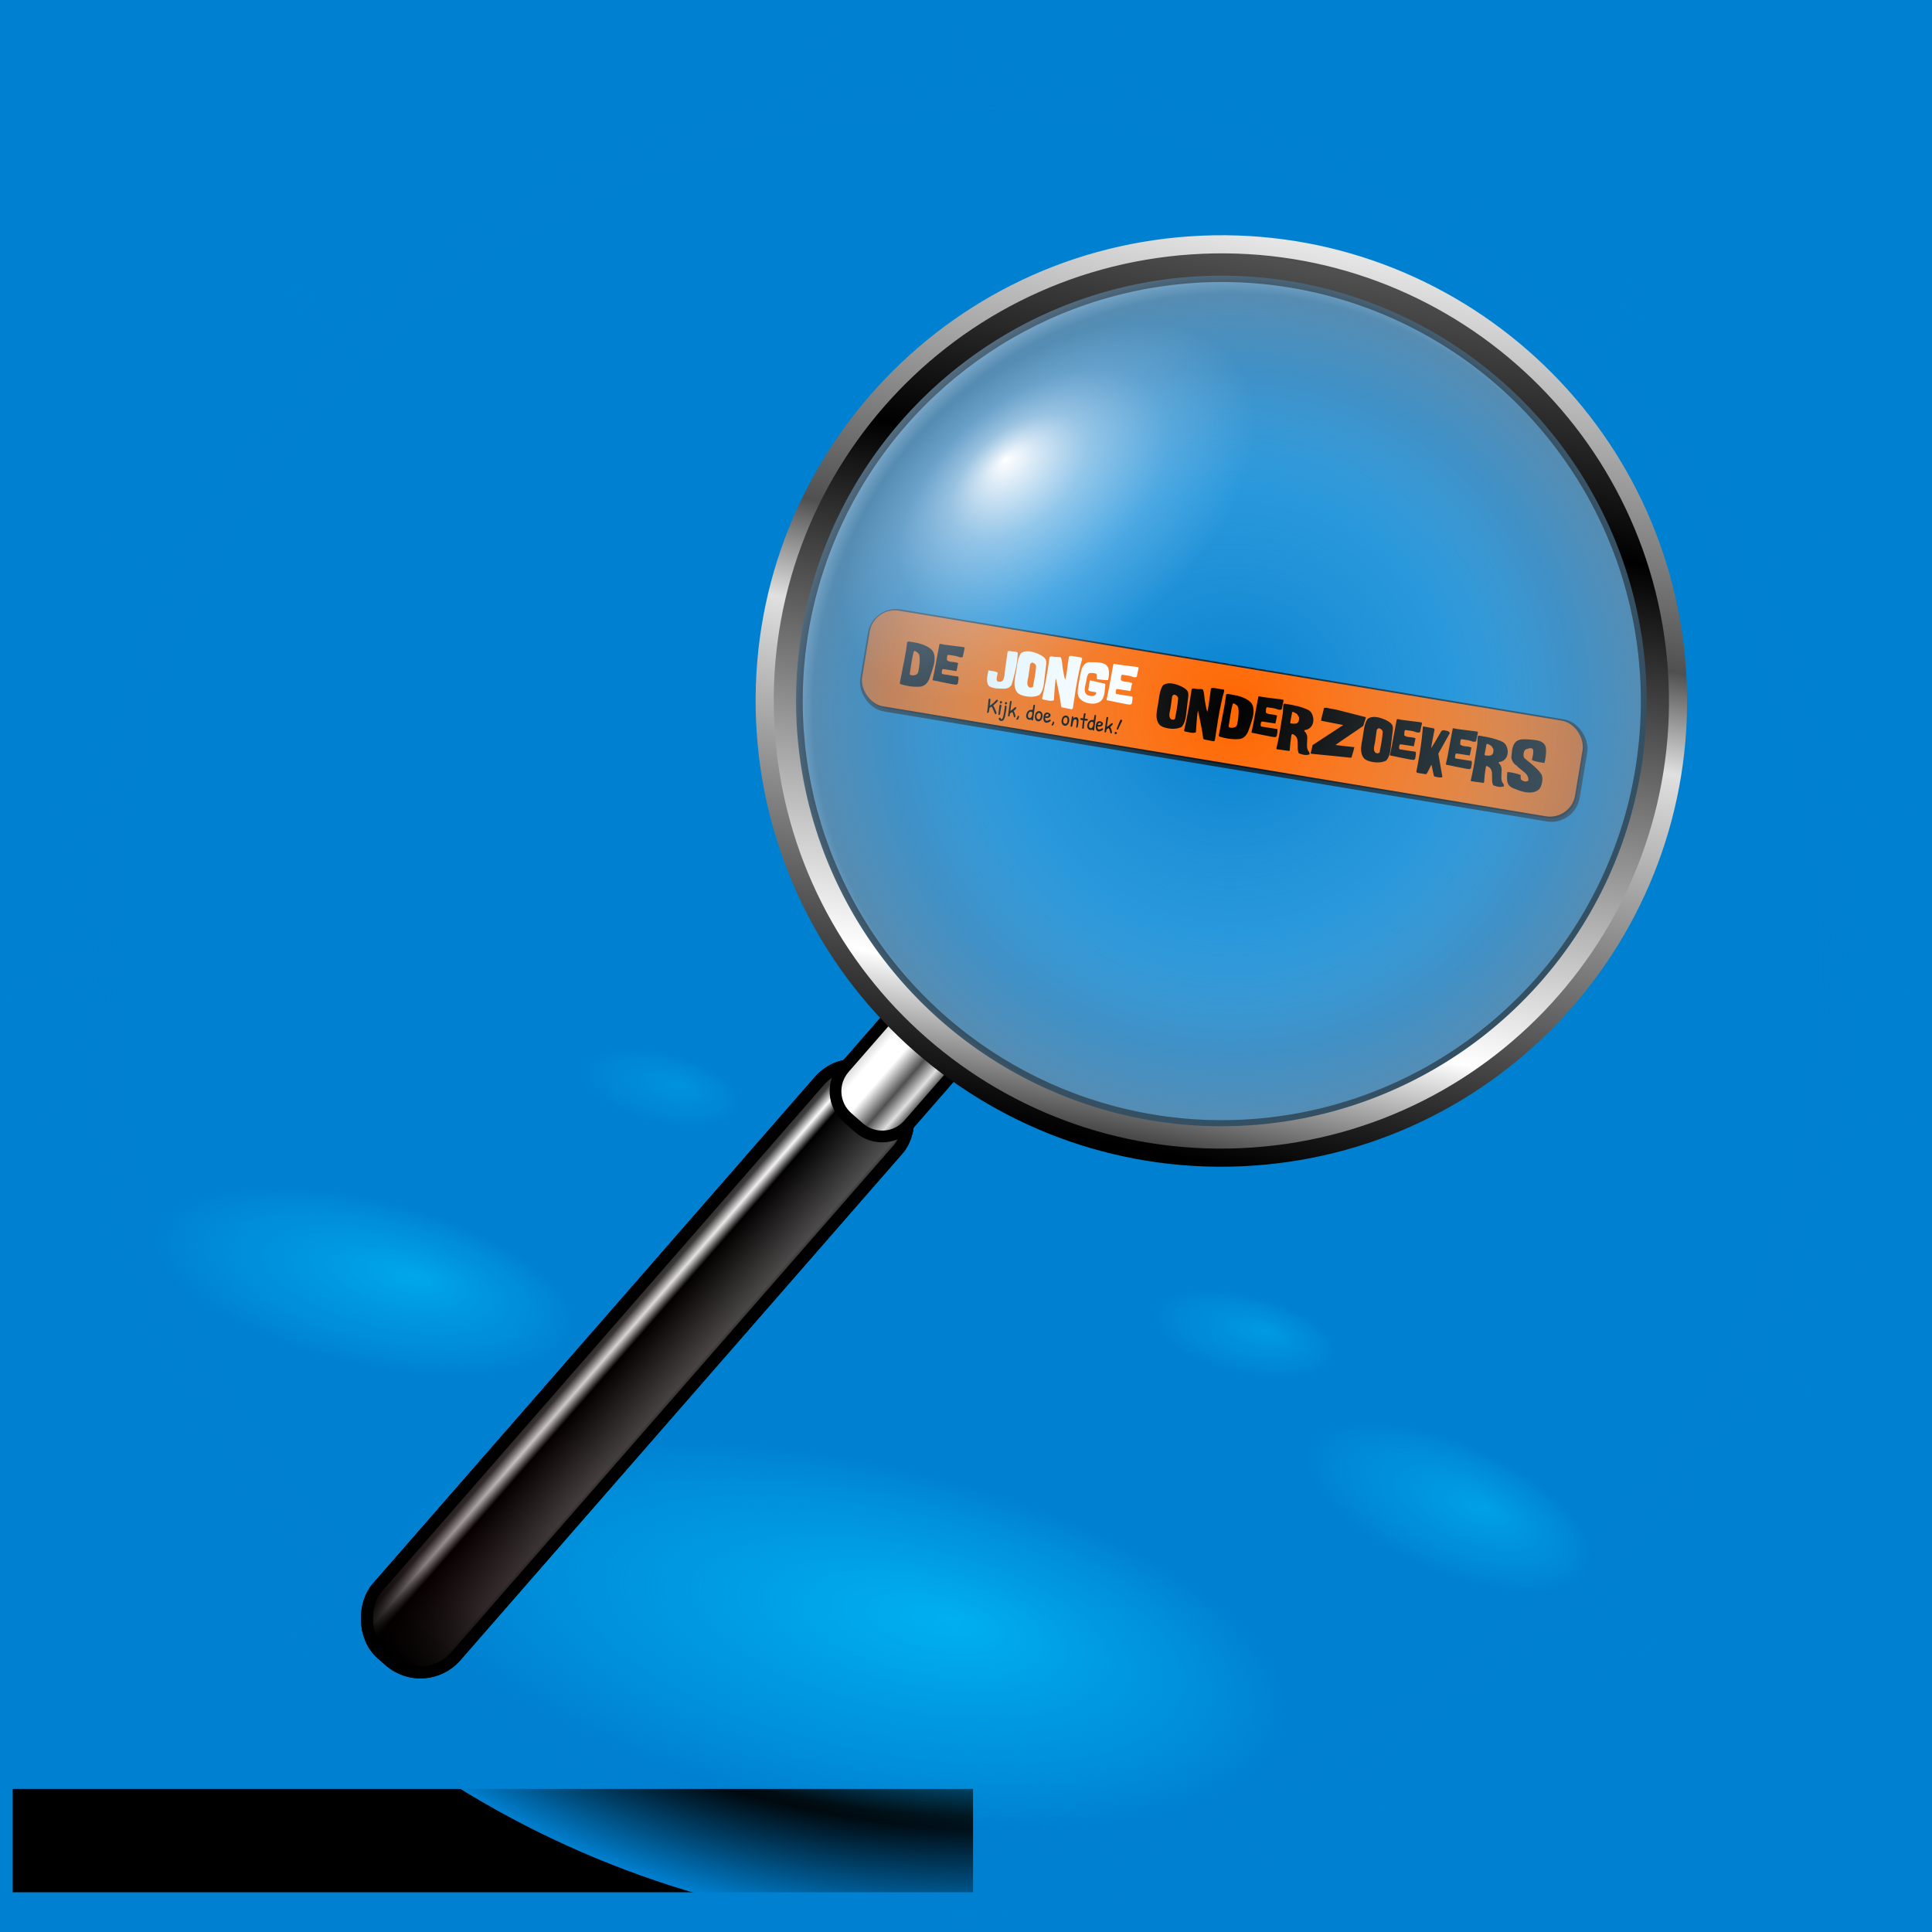 <?xml version="1.0" encoding="UTF-8" standalone="no"?>
<!-- Created with Inkscape (http://www.inkscape.org/) -->

<svg
   xmlns:dc="http://purl.org/dc/elements/1.1/"
   xmlns:cc="http://creativecommons.org/ns#"
   xmlns:rdf="http://www.w3.org/1999/02/22-rdf-syntax-ns#"
   xmlns:svg="http://www.w3.org/2000/svg"
   xmlns="http://www.w3.org/2000/svg"
   xmlns:xlink="http://www.w3.org/1999/xlink"
   xmlns:sodipodi="http://sodipodi.sourceforge.net/DTD/sodipodi-0.dtd"
   xmlns:inkscape="http://www.inkscape.org/namespaces/inkscape"
   width="1024"
   height="1024"
   viewBox="0 0 1024 1024"
   id="svg2"
   version="1.1"
   inkscape:version="0.91 r"
   sodipodi:docname="djo-logo-in-magnifier2-big.svg"
   inkscape:export-filename="/home/ritz/stack/gfx/djo/djo-logo-in-magnifier2-big.png"
   inkscape:export-xdpi="168.75"
   inkscape:export-ydpi="168.75">
  <sodipodi:namedview
     id="base"
     pagecolor="#ffffff"
     bordercolor="#000000"
     borderopacity="1"
     inkscape:pageopacity="0.0"
     inkscape:pageshadow="2"
     inkscape:zoom="0.4310713"
     inkscape:cx="512"
     inkscape:cy="512"
     inkscape:document-units="px"
     inkscape:current-layer="layer7"
     showgrid="false"
     inkscape:snap-grids="false"
     inkscape:showpageshadow="true"
     inkscape:window-width="1920"
     inkscape:window-height="1059"
     inkscape:window-x="1366"
     inkscape:window-y="0"
     inkscape:window-maximized="1"
     showguides="false"
     inkscape:guide-bbox="true"
     borderlayer="true"
     units="px"
     inkscape:snap-page="true"
     inkscape:snap-bbox="true"
     inkscape:bbox-nodes="true"
     inkscape:bbox-paths="true"
     inkscape:snap-global="false"
     inkscape:snap-nodes="false"
     inkscape:snap-others="false">
    <sodipodi:guide
       position="13.414,233.779"
       orientation="1,0"
       id="guide11193" />
    <sodipodi:guide
       position="511.63,245.276"
       orientation="1,0"
       id="guide11215" />
  </sodipodi:namedview>
  <defs
     id="defs4">
    <linearGradient
       inkscape:collect="always"
       id="linearGradient5637">
      <stop
         style="stop-color:#0080d0;stop-opacity:1"
         offset="0"
         id="stop5639" />
      <stop
         id="stop5645"
         offset="0.464"
         style="stop-color:#0080d0;stop-opacity:1;" />
      <stop
         style="stop-color:#0080d0;stop-opacity:1;"
         offset="0.726"
         id="stop5647" />
      <stop
         style="stop-color:#0060a0;stop-opacity:1"
         offset="1"
         id="stop5641" />
    </linearGradient>
    <linearGradient
       inkscape:collect="always"
       id="linearGradient5625">
      <stop
         id="stop5629"
         offset="0"
         style="stop-color:#0080d0;stop-opacity:0;" />
      <stop
         style="stop-color:#0080d0;stop-opacity:0"
         offset="0.879"
         id="stop5635" />
      <stop
         id="stop5627"
         offset="1"
         style="stop-color:#0080d0;stop-opacity:1;" />
    </linearGradient>
    <linearGradient
       inkscape:collect="always"
       id="linearGradient5529">
      <stop
         id="stop5533"
         offset="0"
         style="stop-color:#200000;stop-opacity:0" />
      <stop
         style="stop-color:#180000;stop-opacity:0.247;"
         offset="0.679"
         id="stop5541" />
      <stop
         style="stop-color:#100000;stop-opacity:0.498;"
         offset="0.871"
         id="stop5539" />
      <stop
         id="stop5531"
         offset="1"
         style="stop-color:#000000;stop-opacity:1" />
    </linearGradient>
    <linearGradient
       id="linearGradient5373"
       inkscape:collect="always">
      <stop
         id="stop5375"
         offset="0"
         style="stop-color:#ffffff;stop-opacity:1" />
      <stop
         style="stop-color:#eff5ff;stop-opacity:0.502"
         offset="0.33"
         id="stop5383" />
      <stop
         style="stop-color:#e0ecff;stop-opacity:0.188"
         offset="0.66"
         id="stop5381" />
      <stop
         id="stop5377"
         offset="1"
         style="stop-color:#e0ecff;stop-opacity:0" />
    </linearGradient>
    <linearGradient
       inkscape:collect="always"
       id="linearGradient5339">
      <stop
         id="stop5341"
         offset="0"
         style="stop-color:#ffffff;stop-opacity:0" />
      <stop
         style="stop-color:#a0e0ff;stop-opacity:0.251"
         offset="0.49"
         id="stop5379" />
      <stop
         style="stop-color:#80a0bb;stop-opacity:0.502"
         offset="0.767"
         id="stop5343" />
      <stop
         style="stop-color:#7290a8;stop-opacity:0.753"
         offset="0.933"
         id="stop5345" />
      <stop
         id="stop5347"
         offset="1"
         style="stop-color:#98c0e0;stop-opacity:1" />
    </linearGradient>
    <linearGradient
       inkscape:collect="always"
       id="linearGradient11343">
      <stop
         style="stop-color:#00b0f0;stop-opacity:1;"
         offset="0"
         id="stop11345" />
      <stop
         id="stop11353"
         offset="0.25"
         style="stop-color:#00a4e8;stop-opacity:1;" />
      <stop
         id="stop11351"
         offset="0.676"
         style="stop-color:#0098e0;stop-opacity:0.712" />
      <stop
         style="stop-color:#0098e0;stop-opacity:0"
         offset="1"
         id="stop11347" />
    </linearGradient>
    <clipPath
       clipPathUnits="userSpaceOnUse"
       id="clipPath4294">
      <circle
         r="37.093"
         cy="-861.951"
         cx="32.39"
         id="circle4296"
         style="display:inline;opacity:1;fill:#d40000;fill-opacity:0.19;stroke:none;stroke-width:2.012;stroke-linecap:round;stroke-linejoin:round;stroke-miterlimit:4;stroke-dasharray:none;stroke-opacity:1"
         transform="matrix(0,1,-1,0,0,0)" />
    </clipPath>
    <clipPath
       clipPathUnits="userSpaceOnUse"
       id="clipPath4294-2">
      <circle
         r="37.093"
         cy="-861.951"
         cx="32.39"
         id="circle4296-0"
         style="display:inline;opacity:1;fill:#d40000;fill-opacity:0.19;stroke:none;stroke-width:2.012;stroke-linecap:round;stroke-linejoin:round;stroke-miterlimit:4;stroke-dasharray:none;stroke-opacity:1"
         transform="matrix(0,1,-1,0,0,0)" />
    </clipPath>
    <linearGradient
       inkscape:collect="always"
       id="linearGradient4847">
      <stop
         style="stop-color:#202020;stop-opacity:1"
         offset="0"
         id="stop4904" />
      <stop
         id="stop4906"
         offset="0.101"
         style="stop-color:#404040;stop-opacity:1" />
      <stop
         id="stop4908"
         offset="0.202"
         style="stop-color:#ffffff;stop-opacity:1" />
      <stop
         style="stop-color:#000000;stop-opacity:1"
         offset="0.314"
         id="stop4910" />
      <stop
         id="stop4912"
         offset="0.911"
         style="stop-color:#505050;stop-opacity:1" />
      <stop
         style="stop-color:#181818;stop-opacity:1"
         offset="1"
         id="stop4914" />
    </linearGradient>
    <linearGradient
       inkscape:collect="always"
       id="linearGradient4835">
      <stop
         style="stop-color:#c0c0c0;stop-opacity:1"
         offset="0"
         id="stop4823" />
      <stop
         id="stop4845"
         offset="0.202"
         style="stop-color:#ffffff;stop-opacity:1;" />
      <stop
         id="stop4837"
         offset="0.403"
         style="stop-color:#ffffff;stop-opacity:1" />
      <stop
         style="stop-color:#505050;stop-opacity:1"
         offset="0.639"
         id="stop4839" />
      <stop
         style="stop-color:#e0e0e0;stop-opacity:1"
         offset="0.815"
         id="stop4843" />
      <stop
         style="stop-color:#000000;stop-opacity:1"
         offset="1"
         id="stop4825" />
    </linearGradient>
    <linearGradient
       id="linearGradient4203"
       inkscape:collect="always">
      <stop
         id="stop4205"
         offset="0"
         style="stop-color:#202020;stop-opacity:1" />
      <stop
         style="stop-color:#404040;stop-opacity:1"
         offset="0.072"
         id="stop4207" />
      <stop
         style="stop-color:#ffffff;stop-opacity:1"
         offset="0.202"
         id="stop4209" />
      <stop
         id="stop4211"
         offset="0.686"
         style="stop-color:#000000;stop-opacity:1" />
      <stop
         style="stop-color:#505050;stop-opacity:1"
         offset="0.9"
         id="stop4213" />
      <stop
         id="stop4215"
         offset="1"
         style="stop-color:#181818;stop-opacity:1" />
    </linearGradient>
    <linearGradient
       id="linearGradient4217"
       inkscape:collect="always">
      <stop
         id="stop4219"
         offset="0"
         style="stop-color:#c0c0c0;stop-opacity:1" />
      <stop
         style="stop-color:#ffffff;stop-opacity:1;"
         offset="0.03"
         id="stop4221" />
      <stop
         style="stop-color:#ececec;stop-opacity:1"
         offset="0.158"
         id="stop4223" />
      <stop
         id="stop4225"
         offset="0.483"
         style="stop-color:#505050;stop-opacity:1" />
      <stop
         id="stop4227"
         offset="0.574"
         style="stop-color:#e0e0e0;stop-opacity:1" />
      <stop
         id="stop4229"
         offset="1"
         style="stop-color:#000000;stop-opacity:1" />
    </linearGradient>
    <linearGradient
       inkscape:collect="always"
       xlink:href="#linearGradient4847"
       id="linearGradient5289"
       gradientUnits="userSpaceOnUse"
       gradientTransform="matrix(0.829,0,0,3.381,384.812,443.526)"
       x1="385.317"
       y1="-35.164"
       x2="452.109"
       y2="-35.164" />
    <linearGradient
       inkscape:collect="always"
       xlink:href="#linearGradient4835"
       id="linearGradient5291"
       gradientUnits="userSpaceOnUse"
       gradientTransform="matrix(1.518,1.324,-1.621,1.858,-440.905,191.587)"
       x1="453.984"
       y1="-131.197"
       x2="477.545"
       y2="-131.197" />
    <radialGradient
       inkscape:collect="always"
       xlink:href="#linearGradient5339"
       id="radialGradient5293"
       gradientUnits="userSpaceOnUse"
       gradientTransform="matrix(6.557,0,0,6.557,-620.733,4020.189)"
       cx="30.516"
       cy="-517.739"
       fx="30.516"
       fy="-517.739"
       r="36.182" />
    <linearGradient
       inkscape:collect="always"
       xlink:href="#linearGradient4203"
       id="linearGradient5295"
       gradientUnits="userSpaceOnUse"
       gradientTransform="matrix(0.423,6.216,-6.216,0.423,-1766.063,-1497.04)"
       x1="369.584"
       y1="-356.324"
       x2="280.505"
       y2="-379.616" />
    <linearGradient
       inkscape:collect="always"
       xlink:href="#linearGradient4217"
       id="linearGradient5297"
       gradientUnits="userSpaceOnUse"
       gradientTransform="matrix(0.435,6.387,-6.387,0.435,-25.585,-2806.239)"
       x1="449.031"
       y1="-80.361"
       x2="537.398"
       y2="-56.414" />
    <radialGradient
       inkscape:collect="always"
       xlink:href="#linearGradient5373"
       id="radialGradient5299"
       gradientUnits="userSpaceOnUse"
       gradientTransform="matrix(6.022,-4.346,2.587,3.584,-2214.751,2106.855)"
       cx="442.059"
       cy="34.186"
       fx="442.073"
       fy="26.111"
       r="17.217" />
    <radialGradient
       inkscape:collect="always"
       xlink:href="#linearGradient11343"
       id="radialGradient5519"
       cx="1440.671"
       cy="67.486"
       fx="1383.768"
       fy="17.067"
       r="245.789"
       gradientUnits="userSpaceOnUse"
       gradientTransform="matrix(0.986,0,0,0.384,-1978.546,457.722)" />
    <linearGradient
       inkscape:collect="always"
       xlink:href="#linearGradient5529"
       id="linearGradient5535"
       x1="693.937"
       y1="85.94"
       x2="727.366"
       y2="465.995"
       gradientUnits="userSpaceOnUse"
       gradientTransform="translate(16.666,58.671)" />
    <radialGradient
       inkscape:collect="always"
       xlink:href="#linearGradient11343"
       id="radialGradient5559"
       gradientUnits="userSpaceOnUse"
       gradientTransform="matrix(0.471,0,0,0.183,-958.501,331.921)"
       cx="1440.671"
       cy="67.486"
       fx="1383.768"
       fy="17.067"
       r="245.789" />
    <radialGradient
       inkscape:collect="always"
       xlink:href="#linearGradient11343"
       id="radialGradient5563"
       gradientUnits="userSpaceOnUse"
       gradientTransform="matrix(0.337,0,0,0.143,-1396.489,157.777)"
       cx="1440.671"
       cy="67.486"
       fx="1383.768"
       fy="17.067"
       r="245.789" />
    <radialGradient
       inkscape:collect="always"
       xlink:href="#linearGradient11343"
       id="radialGradient5567"
       gradientUnits="userSpaceOnUse"
       gradientTransform="matrix(0.185,0,0,0.079,-675.881,201.21)"
       cx="1440.671"
       cy="67.486"
       fx="1383.768"
       fy="17.067"
       r="245.789" />
    <radialGradient
       inkscape:collect="always"
       xlink:href="#linearGradient11343"
       id="radialGradient5571"
       gradientUnits="userSpaceOnUse"
       gradientTransform="matrix(0.208,0,0,0.088,-1040.322,254.543)"
       cx="1440.671"
       cy="67.486"
       fx="1383.768"
       fy="17.067"
       r="245.789" />
    <radialGradient
       inkscape:collect="always"
       xlink:href="#linearGradient5625"
       id="radialGradient5631"
       cx="-541.077"
       cy="152.47"
       fx="-541.077"
       fy="152.47"
       r="512"
       gradientUnits="userSpaceOnUse" />
    <linearGradient
       inkscape:collect="always"
       xlink:href="#linearGradient5637"
       id="linearGradient5643"
       x1="-425.593"
       y1="623.318"
       x2="-626.824"
       y2="-338.981"
       gradientUnits="userSpaceOnUse" />
  </defs>
  <g
     inkscape:groupmode="layer"
     id="layer5"
     inkscape:label="back 1"
     style="display:inline"
     sodipodi:insensitive="true">
    <rect
       transform="translate(0,279.906)"
       y="-279.906"
       x="0"
       height="1024"
       width="1024"
       id="rect5453"
       style="display:inline;opacity:1;fill:#0080d0;fill-opacity:1;stroke:none;stroke-width:8;stroke-linecap:round;stroke-linejoin:round;stroke-miterlimit:4;stroke-dasharray:none;stroke-opacity:0.374" />
  </g>
  <g
     inkscape:groupmode="layer"
     id="layer7"
     inkscape:label="skydome-darkening"
     sodipodi:insensitive="true"
     style="display:none">
    <circle
       style="display:inline;opacity:1;fill:url(#linearGradient5643);fill-opacity:1;stroke:none;stroke-width:2;stroke-linecap:round;stroke-linejoin:round;stroke-miterlimit:4;stroke-dasharray:none;stroke-opacity:1"
       id="path5522"
       cx="-541.077"
       cy="152.47"
       r="512"
       transform="matrix(-0.989,-0.15,-0.15,0.989,0,279.906)" />
  </g>
  <g
     inkscape:groupmode="layer"
     id="layer1"
     inkscape:label="circular + hilights"
     style="display:inline"
     transform="translate(0,279.906)"
     sodipodi:insensitive="true">
    <flowRoot
       xml:space="preserve"
       id="flowRoot11110"
       style="font-style:normal;font-variant:normal;font-weight:normal;font-stretch:normal;font-size:40px;line-height:125%;font-family:'Patrick Hand';-inkscape-font-specification:'Patrick Hand';letter-spacing:0px;word-spacing:0px;fill:#000000;fill-opacity:1;stroke:none;stroke-width:1px;stroke-linecap:butt;stroke-linejoin:miter;stroke-opacity:1"><flowRegion
         id="flowRegion11112"><rect
           id="rect11114"
           width="508.984"
           height="54.775"
           x="6.742"
           y="668.252"
           style="font-style:normal;font-variant:normal;font-weight:normal;font-stretch:normal;font-family:'Patrick Hand';-inkscape-font-specification:'Patrick Hand'" /></flowRegion><flowPara
         id="flowPara11116" /></flowRoot>    <rect
       style="opacity:1;fill:url(#radialGradient5519);fill-opacity:1;stroke:none;stroke-width:2;stroke-linecap:round;stroke-linejoin:round;stroke-miterlimit:4;stroke-dasharray:none;stroke-opacity:1"
       id="rect5511"
       width="484.711"
       height="188.598"
       x="-800.352"
       y="389.315"
       transform="matrix(-0.979,-0.203,-0.207,0.978,0,0)" />
    <rect
       transform="matrix(-0.973,-0.23,-0.232,0.973,0,0)"
       y="299.252"
       x="-396.148"
       height="90.068"
       width="231.353"
       id="rect5557"
       style="opacity:0.8;fill:url(#radialGradient5559);fill-opacity:1;stroke:none;stroke-width:2;stroke-linecap:round;stroke-linejoin:round;stroke-miterlimit:4;stroke-dasharray:none;stroke-opacity:1" />
    <rect
       style="opacity:0.7;fill:url(#radialGradient5563);fill-opacity:1;stroke:none;stroke-width:2;stroke-linecap:round;stroke-linejoin:round;stroke-miterlimit:4;stroke-dasharray:none;stroke-opacity:1"
       id="rect5561"
       width="165.636"
       height="70.461"
       x="-993.877"
       y="132.22"
       transform="matrix(-0.916,-0.401,-0.401,0.916,0,0)" />
    <rect
       transform="matrix(-0.972,-0.234,-0.234,0.972,0,0)"
       y="187.201"
       x="-455.197"
       height="38.622"
       width="90.79"
       id="rect5565"
       style="opacity:0.4;fill:url(#radialGradient5567);fill-opacity:1;stroke:none;stroke-width:2;stroke-linecap:round;stroke-linejoin:round;stroke-miterlimit:4;stroke-dasharray:none;stroke-opacity:1" />
    <rect
       style="opacity:0.55;fill:url(#radialGradient5571);fill-opacity:1;stroke:none;stroke-width:2;stroke-linecap:round;stroke-linejoin:round;stroke-miterlimit:4;stroke-dasharray:none;stroke-opacity:1"
       id="rect5569"
       width="102.159"
       height="43.458"
       x="-792.003"
       y="238.78"
       transform="matrix(-0.972,-0.235,-0.235,0.972,0,0)" />
    <circle
       transform="matrix(-0.989,-0.15,-0.15,0.989,0,0)"
       r="512"
       cy="152.47"
       cx="-541.077"
       id="circle5623"
       style="display:inline;opacity:1;fill:url(#radialGradient5631);fill-opacity:1;stroke:none;stroke-width:2;stroke-linecap:round;stroke-linejoin:round;stroke-miterlimit:4;stroke-dasharray:none;stroke-opacity:1" />
  </g>
  <g
     inkscape:groupmode="layer"
     id="layer2"
     inkscape:label="de jonge onderzoekers logo"
     transform="translate(0,-28.362)"
     style="display:inline"
     sodipodi:insensitive="true">
    <g
       style="display:inline"
       id="g5499"
       transform="matrix(0.87,-0.059,0.059,0.87,58.79,93.663)">
      <rect
         transform="matrix(0.973,0.23,-0.23,0.973,0,0)"
         ry="15.455"
         y="214.975"
         x="506.666"
         height="58.911"
         width="439.333"
         id="rect11434"
         style="opacity:0.75;fill:#000000;fill-opacity:1;stroke:#000000;stroke-width:4;stroke-miterlimit:4;stroke-dasharray:none;stroke-opacity:1" />
      <rect
         transform="matrix(0.973,0.23,-0.23,0.973,0,0)"
         style="fill:#ff6600;fill-opacity:1"
         id="rect4403"
         width="439.333"
         height="58.911"
         x="505.666"
         y="213.975"
         ry="15.455" />
      <g
         transform="matrix(0.43,0.101,-0.101,0.43,494.027,52.818)"
         id="g4405">
        <path
           id="path4407"
           transform="translate(0,308.268)"
           d="m 956.896,350.551 c -2.183,0 -6.475,0.322 -12.875,0.967 -5.06,0.496 -8.805,1.488 -11.236,2.977 -4.267,2.58 -6.4,7.665 -6.4,15.256 0,1.24 0.148,3.622 0.445,7.145 0.149,1.836 0.225,2.779 0.225,2.828 0.05,0.298 0.273,0.868 0.67,1.711 1.24,2.828 3.175,5.085 5.805,6.771 1.29,0.695 2.257,1.191 2.902,1.488 0.943,0.695 1.687,1.266 2.232,1.713 1.29,0.843 3.075,1.86 5.357,3.051 3.572,1.885 6.077,3.498 7.516,4.838 2.332,2.233 3.574,4.887 3.723,7.963 -1.24,1.24 -2.804,1.859 -4.689,1.859 -1.736,0 -3.298,-0.422 -4.688,-1.266 -0.943,-0.595 -1.514,-1.637 -1.713,-3.125 -0.198,-1.885 -0.471,-3.076 -0.818,-3.572 -4.862,-0.794 -9.128,-1.189 -12.799,-1.189 -2.084,0 -3.969,0.123 -5.656,0.371 0.149,4.415 0.743,8.435 1.785,12.057 1.24,4.267 4.192,7.019 8.855,8.26 7.442,1.935 13.669,2.902 18.68,2.902 6.053,0 10.964,-1.39 14.734,-4.168 0.992,-0.744 1.687,-1.339 2.084,-1.785 2.183,-2.58 3.275,-6.4 3.275,-11.461 0,-4.564 -0.894,-8.037 -2.68,-10.418 -0.645,-0.695 -1.166,-1.215 -1.562,-1.562 -2.679,-2.58 -5.954,-5.111 -9.824,-7.592 -2.034,-1.29 -5.629,-3.399 -10.789,-6.326 -2.679,-1.538 -4.069,-2.331 -4.168,-2.381 -1.637,-1.29 -2.457,-3.522 -2.457,-6.697 0,-1.439 0.1,-2.455 0.299,-3.051 0.744,-2.233 2.158,-3.548 4.242,-3.945 1.488,-1.042 3.026,-1.562 4.613,-1.562 1.439,0 2.431,0.646 2.977,1.936 0.595,1.439 0.893,3.548 0.893,6.326 -0.099,1.091 -0.148,1.909 -0.148,2.455 l -0.223,5.135 c 2.381,0.695 5.308,1.092 8.781,1.191 2.977,0.05 5.953,0.074 8.93,0.074 0.198,-1.588 0.299,-3.299 0.299,-5.135 0,-9.277 -1.019,-15.455 -3.053,-18.531 -2.431,-3.671 -6.945,-5.506 -13.543,-5.506 z m -450.197,1.115 -0.596,0.223 c -0.546,0.149 -0.941,0.249 -1.189,0.299 -0.794,0.347 -1.191,0.794 -1.191,1.34 0,2.53 0.098,6.324 0.297,11.385 0.198,5.011 0.299,8.782 0.299,11.312 0,3.473 -0.125,6.599 -0.373,9.377 -1.091,-2.084 -2.182,-4.615 -3.273,-7.592 -0.943,-2.629 -1.861,-5.233 -2.754,-7.812 -0.099,-0.298 -0.769,-2.679 -2.01,-7.145 -0.794,-2.927 -1.737,-5.21 -2.828,-6.848 -0.546,-0.198 -1.14,-0.297 -1.785,-0.297 -0.744,0 -1.886,0.174 -3.424,0.521 -1.488,0.298 -2.603,0.445 -3.348,0.445 -0.347,0 -0.843,-0.025 -1.488,-0.074 -0.595,-0.05 -1.067,-0.074 -1.414,-0.074 -1.786,0 -3.102,0.447 -3.945,1.34 0.149,6.053 0.223,12.081 0.223,18.084 0,13.842 -0.42,27.188 -1.264,40.037 l 1.041,0.967 c 0.843,0 2.159,0.049 3.945,0.148 1.836,0.149 3.199,0.225 4.092,0.225 3.175,0 5.631,-0.547 7.367,-1.639 -0.546,-6.598 -1.017,-11.583 -1.414,-14.957 -0.496,-5.209 -0.744,-9.7 -0.744,-13.471 l 0,-1.859 c 6.698,16.571 11.164,28.9 13.396,36.986 l 1.115,1.115 13.693,0.447 1.488,-1.266 c -0.198,-17.91 -0.297,-27.337 -0.297,-28.279 0,-9.377 0.223,-17.86 0.67,-25.451 0.298,-5.805 0.595,-9.699 0.893,-11.684 0.248,-1.736 0.371,-2.753 0.371,-3.051 0,-1.141 -0.197,-2.059 -0.594,-2.754 l -14.959,0 z m -351.125,0.447 c -2.781,0.037 -6.33,0.185 -10.646,0.445 -5.953,0.298 -10.346,0.447 -13.174,0.447 -2.034,0 -3.969,-0.049 -5.805,-0.148 l -0.818,0.596 c -0.198,4.564 -0.371,12.874 -0.52,24.93 -0.099,10.468 -0.374,18.753 -0.82,24.855 l 0.447,0.744 c 3.076,0 7.665,0.174 13.768,0.521 6.152,0.298 10.766,0.445 13.842,0.445 1.786,0 3.498,-0.049 5.135,-0.148 1.29,-0.744 1.936,-1.464 1.936,-2.158 0,-4.267 0.025,-5.853 0.074,-4.762 -0.099,-2.084 -0.421,-3.648 -0.967,-4.689 -3.721,0.099 -6.525,0.148 -8.41,0.148 l -13.693,0.076 -1.115,-0.82 c 0,-0.347 -0.076,-0.893 -0.225,-1.637 -0.099,-0.794 -0.148,-1.388 -0.148,-1.785 0,-1.24 0.398,-2.159 1.191,-2.754 l 18.678,-0.223 0.521,-11.164 c -1.24,-0.397 -2.605,-0.569 -4.094,-0.52 l -0.893,0 c -1.24,0.05 -2.655,0.123 -4.242,0.223 l -0.967,0.074 -0.074,0 c -2.332,0 -4.217,-0.447 -5.656,-1.34 0,-0.546 -0.098,-1.364 -0.297,-2.455 -0.198,-1.141 -0.299,-1.986 -0.299,-2.531 0,-0.992 0.275,-1.835 0.82,-2.529 0.992,0 2.456,-0.025 4.391,-0.074 1.935,-0.05 3.398,-0.074 4.391,-0.074 2.133,0 4.068,0.197 5.805,0.594 0.893,0.198 1.662,0.299 2.307,0.299 1.439,0 2.654,-0.373 3.646,-1.117 l 0.596,-12.354 -0.596,-1.115 -1.562,0 c -0.757,-0.012 -1.598,-0.012 -2.525,0 z m 444.766,0 c -2.781,0.037 -6.33,0.185 -10.646,0.445 -5.953,0.298 -10.344,0.447 -13.172,0.447 -2.034,0 -3.969,-0.049 -5.805,-0.148 l -0.818,0.596 c -0.198,4.564 -0.373,12.874 -0.521,24.93 -0.099,10.468 -0.372,18.753 -0.818,24.855 l 0.447,0.744 c 3.076,0 7.663,0.174 13.766,0.521 6.152,0.298 10.768,0.445 13.844,0.445 1.786,0 3.498,-0.049 5.135,-0.148 1.29,-0.744 1.934,-1.464 1.934,-2.158 0,-4.267 0.025,-5.853 0.074,-4.762 -0.099,-2.084 -0.421,-3.648 -0.967,-4.689 -3.721,0.099 -6.525,0.148 -8.41,0.148 l -13.691,0.076 -1.117,-0.82 c 0,-0.347 -0.074,-0.893 -0.223,-1.637 -0.099,-0.794 -0.148,-1.388 -0.148,-1.785 0,-1.24 0.396,-2.159 1.189,-2.754 l 18.68,-0.223 0.521,-11.164 c -1.24,-0.397 -2.605,-0.569 -4.094,-0.52 l -0.893,0 c -1.24,0.05 -2.655,0.123 -4.242,0.223 l -0.967,0.074 -0.076,0 c -2.332,0 -4.216,-0.447 -5.654,-1.34 0,-0.546 -0.1,-1.364 -0.299,-2.455 -0.198,-1.141 -0.297,-1.986 -0.297,-2.531 0,-0.992 0.273,-1.835 0.818,-2.529 0.992,0 2.456,-0.025 4.391,-0.074 1.935,-0.05 3.398,-0.074 4.391,-0.074 2.133,0 4.068,0.197 5.805,0.594 0.893,0.198 1.662,0.299 2.307,0.299 1.439,0 2.654,-0.373 3.646,-1.117 l 0.596,-12.354 -0.596,-1.115 -1.562,0 c -0.757,-0.012 -1.598,-0.012 -2.525,0 z m 193.023,0 c -2.781,0.037 -6.33,0.185 -10.646,0.445 -5.953,0.298 -10.344,0.447 -13.172,0.447 -2.034,0 -3.969,-0.049 -5.805,-0.148 l -0.818,0.596 c -0.198,4.564 -0.373,12.874 -0.521,24.93 -0.099,10.468 -0.372,18.753 -0.818,24.855 l 0.445,0.744 c 3.076,0 7.665,0.174 13.768,0.521 6.152,0.298 10.766,0.445 13.842,0.445 1.786,0 3.498,-0.049 5.135,-0.148 1.29,-0.744 1.936,-1.464 1.936,-2.158 0,-4.267 0.025,-5.853 0.074,-4.762 -0.099,-2.084 -0.421,-3.648 -0.967,-4.689 -3.721,0.099 -6.525,0.148 -8.41,0.148 l -13.693,0.076 -1.115,-0.82 c 0,-0.347 -0.076,-0.893 -0.225,-1.637 -0.099,-0.794 -0.148,-1.388 -0.148,-1.785 0,-1.24 0.398,-2.159 1.191,-2.754 l 18.68,-0.223 0.52,-11.164 c -1.24,-0.397 -2.603,-0.569 -4.092,-0.52 l -0.895,0 c -1.24,0.05 -2.653,0.123 -4.24,0.223 l -0.969,0.074 -0.074,0 c -2.332,0 -4.218,-0.447 -5.656,-1.34 0,-0.546 -0.098,-1.364 -0.297,-2.455 -0.198,-1.141 -0.297,-1.986 -0.297,-2.531 0,-0.992 0.273,-1.835 0.818,-2.529 0.992,0 2.456,-0.025 4.391,-0.074 1.935,-0.05 3.398,-0.074 4.391,-0.074 2.133,0 4.068,0.197 5.805,0.594 0.893,0.198 1.662,0.299 2.307,0.299 1.439,0 2.654,-0.373 3.646,-1.117 l 0.596,-12.354 -0.596,-1.115 -1.562,0 c -0.757,-0.012 -1.598,-0.012 -2.525,0 z m 78.051,0 c -2.781,0.037 -6.33,0.185 -10.646,0.445 -5.953,0.298 -10.344,0.447 -13.172,0.447 -2.034,0 -3.969,-0.049 -5.805,-0.148 l -0.818,0.596 c -0.198,4.564 -0.373,12.874 -0.521,24.93 -0.099,10.468 -0.372,18.753 -0.818,24.855 l 0.447,0.744 c 3.076,0 7.665,0.174 13.768,0.521 6.152,0.298 10.766,0.445 13.842,0.445 1.786,0 3.498,-0.049 5.135,-0.148 1.29,-0.744 1.936,-1.464 1.936,-2.158 0,-4.267 0.025,-5.853 0.074,-4.762 -0.099,-2.084 -0.423,-3.648 -0.969,-4.689 -3.721,0.099 -6.523,0.148 -8.408,0.148 l -13.693,0.076 -1.117,-0.82 c 0,-0.347 -0.074,-0.893 -0.223,-1.637 -0.099,-0.794 -0.148,-1.388 -0.148,-1.785 0,-1.24 0.398,-2.159 1.191,-2.754 l 18.678,-0.223 0.521,-11.164 c -1.24,-0.397 -2.605,-0.569 -4.094,-0.52 l -0.893,0 c -1.24,0.05 -2.655,0.123 -4.242,0.223 l -0.967,0.074 -0.074,0 c -2.332,0 -4.217,-0.447 -5.656,-1.34 0,-0.546 -0.098,-1.364 -0.297,-2.455 -0.198,-1.141 -0.299,-1.986 -0.299,-2.531 0,-0.992 0.273,-1.835 0.818,-2.529 0.992,0 2.456,-0.025 4.391,-0.074 1.935,-0.05 3.398,-0.074 4.391,-0.074 2.133,0 4.068,0.197 5.805,0.594 0.893,0.198 1.664,0.299 2.309,0.299 1.439,0 2.654,-0.373 3.646,-1.117 l 0.594,-12.354 -0.594,-1.115 -1.562,0 c -0.757,-0.012 -1.6,-0.012 -2.527,0 z m -205.91,1.266 c -1.687,0 -3.025,0.42 -4.018,1.264 0.05,1.736 -0.1,4.219 -0.447,7.443 -0.397,3.423 -0.594,5.903 -0.594,7.441 0,0.992 0.049,1.884 0.148,2.678 l 30.957,0.895 -37.061,34.008 -0.893,11.535 0.67,0.596 35.943,-2.307 c 10.716,-0.645 17.017,-1.018 18.902,-1.117 l 0.895,-0.818 c 1.042,-7.541 1.562,-12.329 1.562,-14.363 -11.659,0.695 -20.366,1.117 -26.121,1.266 3.771,-3.82 9.327,-9.178 16.67,-16.074 7.69,-7.194 13.271,-12.527 16.744,-16 l 1.785,-11.684 -0.893,-0.818 -40.186,-3.498 c -1.935,-0.149 -4.019,-0.223 -6.252,-0.223 l -1.859,0 -1.787,0 c -0.447,0 -1.141,-0.025 -2.084,-0.074 -0.943,-0.099 -1.637,-0.148 -2.084,-0.148 z m -215.283,1.488 c -4.366,0 -7.961,1.041 -10.789,3.125 -0.744,0.546 -1.191,0.917 -1.34,1.115 -0.149,0.198 -0.397,0.694 -0.744,1.488 -1.389,3.522 -2.084,8.261 -2.084,14.215 0,1.042 0.025,2.63 0.074,4.764 0.05,2.133 0.074,3.72 0.074,4.762 0,0.992 -0.025,2.505 -0.074,4.539 -0.05,2.034 -0.074,3.549 -0.074,4.541 0,4.614 0.371,8.285 1.115,11.014 1.091,4.019 2.903,7.069 5.434,9.152 2.58,2.084 6.921,3.127 13.023,3.127 6.102,0 11.237,-1.166 15.404,-3.498 1.091,-0.595 1.762,-1.018 2.01,-1.266 0.248,-0.248 0.619,-0.818 1.115,-1.711 1.687,-3.076 2.531,-7.518 2.531,-13.322 0,-2.332 -0.125,-5.431 -0.373,-9.301 -0.248,-4.664 -0.396,-7.789 -0.445,-9.377 -0.149,-3.87 -0.274,-6.772 -0.373,-8.707 -0.149,-3.82 -0.967,-6.475 -2.455,-7.963 -2.034,-2.084 -5.484,-3.771 -10.346,-5.061 -4.118,-1.091 -8.012,-1.637 -11.684,-1.637 z m 285.32,0 c -4.366,0 -7.963,1.041 -10.791,3.125 -0.744,0.546 -1.191,0.917 -1.34,1.115 -0.149,0.198 -0.397,0.694 -0.744,1.488 -1.389,3.522 -2.084,8.261 -2.084,14.215 0,1.042 0.025,2.63 0.074,4.764 0.05,2.133 0.074,3.72 0.074,4.762 0,0.992 -0.025,2.505 -0.074,4.539 -0.05,2.034 -0.074,3.549 -0.074,4.541 0,4.614 0.373,8.285 1.117,11.014 1.091,4.019 2.901,7.069 5.432,9.152 2.58,2.084 6.921,3.127 13.023,3.127 6.102,0 11.237,-1.166 15.404,-3.498 1.091,-0.595 1.762,-1.018 2.01,-1.266 0.248,-0.248 0.621,-0.818 1.117,-1.711 1.687,-3.076 2.529,-7.518 2.529,-13.322 0,-2.332 -0.123,-5.431 -0.371,-9.301 -0.248,-4.664 -0.398,-7.789 -0.447,-9.377 -0.149,-3.87 -0.274,-6.772 -0.373,-8.707 -0.149,-3.82 -0.967,-6.475 -2.455,-7.963 -2.034,-2.084 -5.482,-3.771 -10.344,-5.061 -4.118,-1.091 -8.012,-1.637 -11.684,-1.637 z m -646.088,1.711 c -1.984,10e-6 -4.315,0.049 -6.994,0.148 l -1.562,1.043 c 0.198,4.019 0.297,8.409 0.297,13.172 0,5.408 -0.174,12.824 -0.521,22.25 -0.347,10.567 -0.546,17.961 -0.596,22.178 l 1.043,1.041 c 4.068,0.546 7.938,0.818 11.609,0.818 5.805,0 11.113,-0.619 15.926,-1.859 2.828,-0.744 5.208,-2.382 7.143,-4.912 1.687,-2.282 2.828,-4.986 3.424,-8.111 2.034,-10.567 3.051,-18.059 3.051,-22.475 0,-8.236 -2.183,-13.967 -6.549,-17.191 -0.744,-0.546 -1.884,-1.189 -3.422,-1.934 -5.854,-2.778 -13.471,-4.168 -22.848,-4.168 z m 444.768,0 c -1.984,10e-6 -4.317,0.049 -6.996,0.148 l -1.562,1.043 c 0.198,4.019 0.297,8.409 0.297,13.172 0,5.408 -0.172,12.824 -0.52,22.25 -0.347,10.567 -0.546,17.961 -0.596,22.178 l 1.041,1.041 c 4.068,0.546 7.938,0.818 11.609,0.818 5.805,0 11.113,-0.619 15.926,-1.859 2.828,-0.744 5.21,-2.382 7.145,-4.912 1.687,-2.282 2.828,-4.986 3.424,-8.111 2.034,-10.567 3.051,-18.059 3.051,-22.475 0,-8.236 -2.183,-13.967 -6.549,-17.191 -0.744,-0.546 -1.886,-1.189 -3.424,-1.934 -5.854,-2.778 -13.469,-4.168 -22.846,-4.168 z m 266.438,0.521 -0.596,0.52 c 1.091,11.56 1.637,24.137 1.637,37.73 0,7.69 -0.172,15.95 -0.52,24.781 l 1.338,1.34 12.43,0 c 1.091,-1.488 2.059,-3.794 2.902,-6.92 0.893,-3.473 1.711,-5.855 2.455,-7.145 2.58,6.45 4.466,11.287 5.656,14.512 0.744,0.595 1.884,0.893 3.422,0.893 l 3.871,0 c 0.298,0 1.214,-0.125 2.752,-0.373 1.091,-0.149 1.639,-0.645 1.639,-1.488 -0.992,-3.076 -2.78,-8.11 -5.359,-15.105 -2.332,-6.499 -4.068,-11.56 -5.209,-15.182 7.293,-20.143 10.939,-30.239 10.939,-30.289 10e-6,-0.546 -0.297,-0.993 -0.893,-1.34 -0.595,-0.397 -1.165,-0.743 -1.711,-1.041 -0.546,0 -1.39,-0.049 -2.531,-0.148 -1.091,-0.149 -1.909,-0.225 -2.455,-0.225 -2.431,0 -3.919,0.719 -4.465,2.158 -5.06,13.544 -8.36,21.954 -9.898,25.229 -0.05,-0.992 -0.074,-2.109 -0.074,-3.35 0,-2.53 0.074,-6.324 0.223,-11.385 0.198,-5.11 0.299,-8.931 0.299,-11.461 l -1.043,-1.414 -14.809,-0.297 z m -193.842,0.074 -1.115,1.266 c 0,1.389 0.172,3.447 0.52,6.176 0.397,2.729 0.596,4.787 0.596,6.176 l 0.068,25.18 c -0.057,8.885 -0.351,16.897 -0.887,24.012 l 0.818,0.818 17.117,-0.445 0.594,-1.043 c -0.744,-6.846 -1.091,-13.295 -1.041,-19.348 l 0,-2.383 1.041,-0.967 c 3.721,0.744 6.301,2.679 7.74,5.805 0.695,1.538 1.414,4.762 2.158,9.674 0.645,4.316 1.686,7.442 3.125,9.377 2.878,0.546 5.284,0.818 7.219,0.818 2.878,0 5.308,-0.57 7.293,-1.711 0.099,-0.248 0.148,-0.521 0.148,-0.818 0,-1.042 -0.793,-2.307 -2.381,-3.795 -1.588,-1.488 -2.653,-4.366 -3.199,-8.633 l -0.818,-6.475 c -0.248,-2.084 -0.373,-3.152 -0.373,-3.201 -0.943,-3.522 -2.777,-6.076 -5.506,-7.664 l 0,-0.299 c -0.05,-0.645 0.346,-1.141 1.189,-1.488 0.893,-0.347 1.588,-0.595 2.084,-0.744 4.564,-2.679 6.846,-6.672 6.846,-11.98 0,-3.026 -0.793,-5.953 -2.381,-8.781 -1.687,-3.076 -3.845,-5.111 -6.475,-6.104 -1.588,-0.496 -2.803,-0.843 -3.646,-1.041 -7.095,-1.687 -16.222,-2.48 -27.385,-2.381 l -3.35,0 z m 271.076,0 -1.117,1.266 c 0,1.389 0.174,3.447 0.521,6.176 0.397,2.729 0.596,4.787 0.596,6.176 l 0.068,25.18 c -0.057,8.885 -0.353,16.897 -0.889,24.012 l 0.818,0.818 17.117,-0.445 0.596,-1.043 c -0.744,-6.846 -1.093,-13.295 -1.043,-19.348 l 0,-2.383 1.043,-0.967 c 3.721,0.744 6.3,2.679 7.738,5.805 0.695,1.538 1.414,4.762 2.158,9.674 0.645,4.316 1.688,7.442 3.127,9.377 2.878,0.546 5.284,0.818 7.219,0.818 2.878,0 5.308,-0.57 7.293,-1.711 0.099,-0.248 0.148,-0.521 0.148,-0.818 0,-1.042 -0.793,-2.307 -2.381,-3.795 -1.588,-1.488 -2.655,-4.366 -3.201,-8.633 l -0.818,-6.475 c -0.248,-2.084 -0.371,-3.152 -0.371,-3.201 -0.943,-3.522 -2.779,-6.076 -5.508,-7.664 l 0,-0.299 c -0.05,-0.645 0.348,-1.141 1.191,-1.488 0.893,-0.347 1.588,-0.595 2.084,-0.744 4.564,-2.679 6.846,-6.672 6.846,-11.98 0,-3.026 -0.793,-5.953 -2.381,-8.781 -1.687,-3.076 -3.845,-5.111 -6.475,-6.104 -1.588,-0.496 -2.803,-0.843 -3.646,-1.041 -7.095,-1.687 -16.224,-2.48 -27.387,-2.381 l -3.348,0 z m -257.086,9.377 c 0.744,0 1.712,0.297 2.902,0.893 1.24,0.546 2.109,0.868 2.605,0.967 1.24,1.34 2.159,2.356 2.754,3.051 0.794,0.893 1.189,2.531 1.189,4.912 0,2.729 -1.14,4.516 -3.422,5.359 -1.042,0.397 -3.325,0.719 -6.848,0.967 l -1.041,-0.893 0.371,-14.885 c 0.447,-0.248 0.943,-0.371 1.488,-0.371 z m 271.076,0 c 0.744,0 1.712,0.297 2.902,0.893 1.24,0.546 2.107,0.868 2.604,0.967 1.24,1.34 2.159,2.356 2.754,3.051 0.794,0.893 1.191,2.531 1.191,4.912 0,2.729 -1.142,4.516 -3.424,5.359 -1.042,0.397 -3.323,0.719 -6.846,0.967 l -1.043,-0.893 0.373,-14.885 c 0.447,-0.248 0.943,-0.371 1.488,-0.371 z M 93.398,368.262 c 0.496,0 1.191,0.223 2.084,0.67 0.595,0.248 1.04,0.422 1.338,0.521 1.836,0.943 3.078,2.306 3.723,4.092 1.439,4.118 2.156,10.32 2.156,18.605 0,2.53 -0.123,4.217 -0.371,5.061 -0.447,1.588 -1.539,2.778 -3.275,3.572 -1.736,0.744 -3.274,1.115 -4.613,1.115 -1.191,0 -2.183,-0.297 -2.977,-0.893 0,-2.133 -0.025,-5.333 -0.074,-9.6 -0.05,-4.316 -0.074,-7.54 -0.074,-9.674 0,-4.267 0.199,-8.286 0.596,-12.057 0.099,-0.943 0.595,-1.414 1.488,-1.414 z m 444.766,0 c 0.496,0 1.191,0.223 2.084,0.67 0.595,0.248 1.042,0.422 1.34,0.521 1.836,0.943 3.076,2.306 3.721,4.092 1.439,4.118 2.158,10.32 2.158,18.605 0,2.53 -0.125,4.217 -0.373,5.061 -0.447,1.588 -1.537,2.778 -3.273,3.572 -1.736,0.744 -3.274,1.115 -4.613,1.115 -1.191,0 -2.185,-0.297 -2.979,-0.893 0,-2.133 -0.025,-5.333 -0.074,-9.6 -0.05,-4.316 -0.074,-7.54 -0.074,-9.674 0,-4.267 0.199,-8.286 0.596,-12.057 0.099,-0.943 0.595,-1.414 1.488,-1.414 z m -83.18,1.266 c 2.679,0 4.639,0.967 5.879,2.902 0.298,0.496 0.472,0.843 0.521,1.041 0.099,0.893 0.148,1.588 0.148,2.084 0.298,3.771 0.447,8.136 0.447,13.098 0,4.118 -0.1,8.658 -0.299,13.619 -0.744,1.042 -1.886,1.562 -3.424,1.562 -0.843,0 -1.512,-0.1 -2.008,-0.299 -0.248,-0.099 -0.572,-0.347 -0.969,-0.744 -1.538,-1.488 -2.307,-3.893 -2.307,-7.217 0,-0.695 0.025,-1.762 0.074,-3.201 0.099,-1.439 0.15,-2.505 0.15,-3.199 0,-0.198 -0.125,-5.954 -0.373,-17.266 0.347,-0.695 1.067,-1.488 2.158,-2.381 z m 285.318,0 c 2.679,0 4.639,0.967 5.879,2.902 0.298,0.496 0.472,0.843 0.521,1.041 0.099,0.893 0.148,1.588 0.148,2.084 0.298,3.771 0.447,8.136 0.447,13.098 0,4.118 -0.098,8.658 -0.297,13.619 -0.744,1.042 -1.886,1.562 -3.424,1.562 -0.843,0 -1.514,-0.1 -2.01,-0.299 -0.248,-0.099 -0.57,-0.347 -0.967,-0.744 -1.538,-1.488 -2.307,-3.893 -2.307,-7.217 0,-0.695 0.025,-1.762 0.074,-3.201 0.099,-1.439 0.148,-2.505 0.148,-3.199 0,-0.198 -0.125,-5.954 -0.373,-17.266 0.347,-0.695 1.067,-1.488 2.158,-2.381 z"
           style="font-style:normal;font-variant:normal;font-weight:normal;font-stretch:normal;font-size:medium;line-height:125%;font-family:GoodGirl;-inkscape-font-specification:GoodGirl;letter-spacing:0px;word-spacing:0px;fill:#000000;fill-opacity:1;stroke:none;stroke-width:1px;stroke-linecap:butt;stroke-linejoin:miter;stroke-opacity:1"
           inkscape:connector-curvature="0" />
        <path
           inkscape:connector-curvature="0"
           id="path4409"
           d="m 306.67,648.156 -0.594,0.223 c -0.546,0.149 -0.943,0.249 -1.191,0.299 -0.794,0.347 -1.191,0.794 -1.191,1.34 0,2.53 0.1,6.324 0.299,11.385 0.198,5.011 0.297,8.782 0.297,11.312 0,3.473 -0.123,6.599 -0.371,9.377 -1.091,-2.084 -2.184,-4.615 -3.275,-7.592 -0.943,-2.629 -1.861,-5.233 -2.754,-7.812 -0.099,-0.298 -0.768,-2.679 -2.008,-7.145 -0.794,-2.927 -1.737,-5.21 -2.828,-6.848 -0.546,-0.198 -1.142,-0.297 -1.787,-0.297 -0.744,0 -1.884,0.174 -3.422,0.521 -1.488,0.298 -2.605,0.445 -3.35,0.445 -0.347,0 -0.843,-0.025 -1.488,-0.074 -0.595,-0.05 -1.067,-0.074 -1.414,-0.074 -1.786,0 -3.1,0.447 -3.943,1.34 0.149,6.053 0.223,12.081 0.223,18.084 0,13.842 -0.422,27.188 -1.266,40.037 l 1.043,0.967 c 0.843,0 2.157,0.049 3.943,0.148 1.836,0.149 3.201,0.225 4.094,0.225 3.175,0 5.631,-0.547 7.367,-1.639 -0.546,-6.598 -1.017,-11.583 -1.414,-14.957 -0.496,-5.209 -0.744,-9.7 -0.744,-13.471 l 0,-1.859 c 6.698,16.57 11.162,28.9 13.395,36.986 l 1.117,1.115 13.691,0.447 1.49,-1.266 c -0.198,-17.91 -0.299,-27.337 -0.299,-28.279 0,-9.377 0.223,-17.86 0.67,-25.451 0.298,-5.805 0.595,-9.699 0.893,-11.684 0.248,-1.736 0.373,-2.753 0.373,-3.051 0,-1.141 -0.199,-2.059 -0.596,-2.754 l -14.959,0 z m 89.572,0.447 c -2.781,0.037 -6.33,0.185 -10.646,0.445 -5.953,0.298 -10.344,0.447 -13.172,0.447 -2.034,0 -3.969,-0.049 -5.805,-0.148 l -0.82,0.596 c -0.198,4.564 -0.371,12.874 -0.52,24.93 -0.099,10.468 -0.372,18.753 -0.818,24.855 l 0.445,0.744 c 3.076,0 7.665,0.174 13.768,0.521 6.152,0.298 10.766,0.445 13.842,0.445 1.786,0 3.498,-0.049 5.135,-0.148 1.29,-0.744 1.936,-1.464 1.936,-2.158 0,-4.267 0.025,-5.853 0.074,-4.762 -0.099,-2.084 -0.421,-3.648 -0.967,-4.689 -3.721,0.099 -6.525,0.148 -8.41,0.148 l -13.693,0.074 -1.115,-0.818 c 0,-0.347 -0.076,-0.893 -0.225,-1.637 -0.099,-0.794 -0.148,-1.388 -0.148,-1.785 0,-1.24 0.398,-2.159 1.191,-2.754 l 18.678,-0.223 0.521,-11.164 c -1.24,-0.397 -2.603,-0.571 -4.092,-0.521 l -0.895,0 c -1.24,0.05 -2.653,0.125 -4.24,0.225 l -0.969,0.074 -0.074,0 c -2.332,0 -4.217,-0.447 -5.656,-1.34 0,-0.546 -0.098,-1.364 -0.297,-2.455 -0.198,-1.141 -0.297,-1.986 -0.297,-2.531 0,-0.992 0.273,-1.835 0.818,-2.529 0.992,0 2.456,-0.025 4.391,-0.074 1.935,-0.05 3.398,-0.076 4.391,-0.076 2.133,0 4.068,0.199 5.805,0.596 0.893,0.198 1.662,0.299 2.307,0.299 1.439,0 2.654,-0.373 3.646,-1.117 l 0.596,-12.354 -0.596,-1.115 -1.562,0 c -0.757,-0.012 -1.598,-0.012 -2.525,0 z m -49.25,2.307 c -1.389,0 -4.193,0.297 -8.41,0.893 -4.019,0.595 -6.325,0.968 -6.92,1.117 -1.736,0.397 -3.399,1.711 -4.986,3.943 -1.439,1.984 -2.357,4.143 -2.754,6.475 -0.595,3.225 -0.893,9.897 -0.893,20.018 l 0,2.605 0,2.605 c 0,3.771 0.273,6.698 0.818,8.781 0.794,3.175 2.331,5.606 4.613,7.293 3.572,2.679 8.014,4.018 13.322,4.018 6.4,0 11.336,-1.785 14.809,-5.357 2.381,-2.431 3.572,-6.35 3.572,-11.758 0,-1.588 -0.1,-3.623 -0.299,-6.104 -0.198,-3.423 -0.321,-5.457 -0.371,-6.102 l -0.744,-0.818 c -8.93,-0.496 -15.776,-0.943 -20.539,-1.34 l -0.744,0.818 0,12.727 c 0.893,0.893 2.381,1.338 4.465,1.338 l 6.324,0 0.744,0.82 0,0.223 c 0.05,1.34 -0.643,2.604 -2.082,3.795 -1.141,0.943 -2.953,1.414 -5.434,1.414 -1.885,0 -3.423,-0.273 -4.613,-0.818 -3.026,-1.439 -4.539,-4.69 -4.539,-9.75 0,-1.042 0.074,-2.579 0.223,-4.613 0.198,-2.034 0.297,-3.571 0.297,-4.613 0,-0.298 -0.025,-0.72 -0.074,-1.266 l 0,-1.34 c 0,-4.465 0.793,-7.193 2.381,-8.186 1.191,-0.744 3.697,-1.117 7.518,-1.117 l 1.189,0 c 1.091,0.248 1.786,1.365 2.084,3.35 0.298,2.332 0.695,3.721 1.191,4.168 8.037,-0.298 13.049,-0.744 15.033,-1.34 0.099,-1.191 0.148,-2.332 0.148,-3.424 0,-4.812 -0.719,-8.854 -2.158,-12.129 -0.347,-0.843 -0.571,-1.315 -0.67,-1.414 -0.992,-1.042 -1.96,-2.009 -2.902,-2.902 -0.05,-0.05 -0.423,-0.224 -1.117,-0.521 -2.381,-0.992 -5.208,-1.488 -8.482,-1.488 z m -96.799,0.445 c -4.366,0 -7.963,1.043 -10.791,3.127 -0.744,0.546 -1.191,0.917 -1.34,1.115 -0.149,0.198 -0.397,0.694 -0.744,1.488 -1.389,3.522 -2.084,8.261 -2.084,14.215 0,1.042 0.025,2.628 0.074,4.762 0.05,2.133 0.074,3.722 0.074,4.764 0,0.992 -0.025,2.505 -0.074,4.539 -0.05,2.034 -0.074,3.547 -0.074,4.539 0,4.614 0.373,8.287 1.117,11.016 1.091,4.019 2.901,7.069 5.432,9.152 2.58,2.084 6.921,3.125 13.023,3.125 6.102,0 11.237,-1.164 15.404,-3.496 1.091,-0.595 1.762,-1.018 2.01,-1.266 0.248,-0.248 0.621,-0.818 1.117,-1.711 1.687,-3.076 2.529,-7.518 2.529,-13.322 0,-2.332 -0.123,-5.433 -0.371,-9.303 -0.248,-4.664 -0.398,-7.787 -0.447,-9.375 -0.149,-3.87 -0.274,-6.772 -0.373,-8.707 -0.149,-3.82 -0.967,-6.475 -2.455,-7.963 -2.034,-2.084 -5.482,-3.771 -10.344,-5.061 -4.118,-1.091 -8.012,-1.639 -11.684,-1.639 z m -19.537,3.646 c -0.298,0 -0.769,0.027 -1.414,0.076 -0.595,0.05 -1.042,0.074 -1.34,0.074 -0.347,0 -0.669,-0.025 -0.967,-0.074 -0.496,0.198 -1.812,0.272 -3.945,0.223 -1.687,-0.05 -2.878,0.321 -3.572,1.115 0.298,10.071 0.472,17.364 0.521,21.879 0,1.191 0.074,3.052 0.223,5.582 0.198,2.481 0.299,4.366 0.299,5.656 0,3.126 -0.299,5.358 -0.895,6.697 -0.943,2.133 -2.777,3.201 -5.506,3.201 -0.695,0 -1.365,-0.1 -2.01,-0.299 -1.091,-1.141 -1.637,-2.877 -1.637,-5.209 0,-0.595 0.049,-1.563 0.148,-2.902 0.149,-1.34 0.198,-2.356 0.148,-3.051 l 0,-0.447 c -1.389,-0.794 -3.496,-1.189 -6.324,-1.189 l -5.508,0 -1.191,0 -0.223,0.074 0.074,0 c -0.149,3.721 -0.223,6.002 -0.223,6.846 0,6.648 1.314,11.237 3.943,13.768 1.439,1.389 4.962,2.084 10.568,2.084 0.05,0 0.867,-0.076 2.455,-0.225 2.034,-0.198 3.821,-0.395 5.359,-0.594 3.175,-0.347 5.631,-0.968 7.367,-1.861 2.034,-0.992 3.571,-2.431 4.613,-4.316 0.347,-0.645 0.521,-1.016 0.521,-1.115 l 0.297,-2.309 c 1.34,-10.865 2.01,-20.042 2.01,-27.533 0,-4.664 -0.248,-8.98 -0.744,-12.949 -0.149,-1.141 -0.223,-1.737 -0.223,-1.787 -0.298,-0.943 -1.241,-1.414 -2.828,-1.414 z m 24.299,11.016 c 2.679,0 4.639,0.967 5.879,2.902 0.298,0.496 0.472,0.843 0.521,1.041 0.099,0.893 0.148,1.588 0.148,2.084 0.298,3.771 0.447,8.136 0.447,13.098 0,4.118 -0.098,8.658 -0.297,13.619 -0.744,1.042 -1.886,1.562 -3.424,1.562 -0.843,0 -1.514,-0.1 -2.01,-0.299 -0.248,-0.099 -0.57,-0.347 -0.967,-0.744 -1.538,-1.488 -2.307,-3.895 -2.307,-7.219 0,-0.695 0.025,-1.76 0.074,-3.199 0.099,-1.439 0.148,-2.505 0.148,-3.199 0,-0.198 -0.125,-5.954 -0.373,-17.266 0.347,-0.695 1.067,-1.488 2.158,-2.381 z"
           style="font-style:normal;font-variant:normal;font-weight:normal;font-stretch:normal;font-size:74.418px;line-height:125%;font-family:GoodGirl;-inkscape-font-specification:GoodGirl;letter-spacing:0px;word-spacing:0px;fill:#ffffff;fill-opacity:1;stroke:none;stroke-width:1px;stroke-linecap:butt;stroke-linejoin:miter;stroke-opacity:1" />
      </g>
      <path
         d="m 588.683,403.939 -2.358,4.118 q -0.363,0.674 -0.462,0.889 -0.135,0.133 -0.348,0.176 -0.201,0.05 -0.372,-0.042 -0.171,-0.092 -0.137,-0.421 1.477,-3.186 2.611,-5.293 0.275,-0.247 0.728,-0.003 0.453,0.244 0.337,0.577 z m -5.064,7.385 q -0.065,-0.319 0.054,-0.54 0.119,-0.22 0.389,-0.312 0.27,-0.091 0.552,0.06 0.294,0.158 0.357,0.334 0.075,0.183 -0.122,0.55 -0.349,0.649 -0.888,0.359 -0.269,-0.145 -0.341,-0.452 z m -1.683,-0.652 q -0.144,0.61 -0.703,0.479 -0.234,-0.055 -0.367,-1.293 -0.13,-1.251 -0.658,-2.034 -0.086,0.076 -0.681,0.388 -0.579,0.302 -0.691,0.372 l -0.307,1.299 q -0.072,0.189 -0.135,0.283 -0.064,0.095 -0.228,0.152 -0.151,0.06 -0.385,0.005 -0.351,-0.083 -0.249,-0.511 0.285,-1.208 0.779,-3.765 0.497,-2.57 0.973,-4.584 0.058,-0.247 0.287,-0.344 0.242,-0.094 0.462,-0.042 0.299,0.071 0.275,0.463 l -0.543,2.299 q -0.098,0.416 -0.134,0.627 -0.036,0.211 -0.121,0.63 -0.176,0.863 -0.366,1.957 0.444,-0.197 1.173,-0.669 0.745,-0.482 1.148,-0.853 0.642,-0.63 1.032,-0.538 0.104,0.025 0.196,0.101 0.236,0.22 0.187,0.428 -0.049,0.208 -0.311,0.503 -0.658,0.695 -1.425,1.213 0.431,0.787 0.73,2.133 0.167,0.862 0.062,1.304 z m -6.66,-7.305 q 0.688,0.163 1.217,0.712 0.528,0.55 0.387,1.147 -0.138,0.585 -0.776,1.023 -0.635,0.426 -1.507,0.343 -0.376,-0.034 -1.103,-0.206 -0.118,1.138 0.215,1.587 0.096,0.174 0.317,0.226 0.805,0.19 1.47,-0.188 0.668,-0.391 0.902,-0.336 0.104,0.025 0.266,0.268 0.162,0.244 0.122,0.413 -0.08,0.338 -1.048,0.781 -0.434,0.213 -1.003,0.298 -0.553,0.075 -0.994,-0.029 -1.13,-0.267 -1.319,-1.847 -0.126,-0.976 0.128,-2.054 0.255,-1.078 0.945,-1.738 0.691,-0.66 1.782,-0.402 z m -0.147,0.912 q -0.494,-0.117 -0.976,0.359 -0.176,0.164 -0.455,0.825 1.818,0.429 2.03,-0.467 0.129,-0.546 -0.599,-0.717 z m -3.678,-1.883 0.579,-2.51 q 0.166,-0.701 0.607,-0.597 0.455,0.107 0.415,0.509 -0.014,0.175 -0.417,2.055 -0.403,1.88 -0.711,3.535 -0.296,1.658 -0.63,3.074 -0.092,0.39 -0.677,0.252 -0.39,-0.092 -0.261,-0.638 -0.663,0.31 -1.429,0.129 -0.974,-0.23 -1.413,-1.102 -0.426,-0.868 -0.174,-1.934 0.251,-1.065 0.898,-1.886 0.662,-0.831 1.68,-1.016 0.63,-0.112 1.162,0.014 0.195,0.046 0.371,0.115 z m -0.355,1.795 q -0.023,-0.307 -0.12,-0.481 -0.093,-0.187 -0.243,-0.249 -0.134,-0.073 -0.342,-0.122 -0.208,-0.049 -0.543,0.036 -0.336,0.085 -0.626,0.387 -0.581,0.603 -0.765,1.383 -0.181,0.766 10e-4,1.33 0.198,0.554 0.757,0.686 0.572,0.135 1.028,-0.347 0.457,-0.482 0.662,-1.352 0.23,-0.974 0.191,-1.271 z m -6.892,-3.492 0.646,0.166 q 0.221,0.052 0.25,0.045 l 0.629,-2.663 q 0.065,-0.218 0.31,-0.325 0.245,-0.107 0.426,-0.064 0.182,0.043 0.258,0.184 0.089,0.145 0.018,0.388 -0.071,0.244 -0.651,2.699 l 1.532,0.307 q 0.39,0.092 0.282,0.547 -0.08,0.338 -0.327,0.458 -0.235,0.123 -0.472,0.081 -0.224,-0.039 -0.445,-0.091 l -0.789,-0.2 q -0.126,0.533 -0.393,2.129 -0.254,1.599 -0.3,2.082 -0.042,0.47 -0.115,0.604 -0.07,0.121 -0.186,0.148 -0.187,0.038 -0.473,-0.029 -0.286,-0.068 -0.264,-0.391 0.142,-1.763 0.753,-4.759 -0.12,-0.015 -0.899,-0.199 -0.779,-0.184 -0.672,-0.639 0.153,-0.649 0.881,-0.478 z m -7.029,4.319 1.102,-5.307 q 0.058,-0.247 0.264,-0.363 0.206,-0.116 0.375,-0.076 0.416,0.098 0.398,0.464 -0.031,0.363 -0.12,0.74 0.919,-0.757 1.971,-0.508 1.611,0.38 0.743,4.056 -0.08,0.338 -0.242,1.026 -0.159,0.675 -0.311,0.969 -0.183,0.368 -0.651,0.258 -0.312,-0.074 -0.214,-0.489 l 0.185,-0.724 q 0.356,-1.507 0.381,-2.077 0.041,-0.58 0.027,-0.926 -0.055,-0.754 -0.549,-0.87 -0.649,-0.153 -1.02,0.253 -0.405,0.439 -0.62,1.115 -0.376,1.187 -0.695,2.537 -0.061,0.26 -0.293,0.37 -0.232,0.11 -0.504,0.045 -0.325,-0.077 -0.227,-0.492 z m -2.086,-6.458 q 0.935,0.221 1.321,1.258 0.399,1.04 0.101,2.3 -0.294,1.247 -1.126,1.983 -0.819,0.739 -1.845,0.497 -1.013,-0.239 -1.425,-1.283 -0.409,-1.056 -0.148,-2.161 0.334,-1.416 1.105,-2.125 0.822,-0.752 2.017,-0.47 z m -0.407,1.028 q -0.546,-0.129 -1.031,0.36 -0.486,0.489 -0.636,1.125 -0.233,0.987 0.034,1.599 0.267,0.612 0.761,0.728 0.883,0.209 1.311,-0.5 0.19,-0.339 0.319,-0.885 0.503,-2.13 -0.757,-2.428 z m -8.158,2.338 q 0.173,-0.384 0.524,-0.301 0.351,0.083 0.382,0.474 -0.202,0.857 -0.638,1.481 -0.149,0.225 -0.371,0.351 -0.209,0.129 -0.404,0.083 -0.429,-0.101 -0.321,-0.556 0.034,-0.143 0.103,-0.264 0.51,-0.36 0.725,-1.269 z m -2.654,-5.975 q 0.688,0.163 1.217,0.712 0.528,0.55 0.387,1.147 -0.138,0.585 -0.776,1.023 -0.635,0.426 -1.507,0.343 -0.376,-0.034 -1.103,-0.206 -0.118,1.138 0.215,1.587 0.096,0.174 0.317,0.226 0.805,0.19 1.47,-0.188 0.668,-0.391 0.902,-0.336 0.104,0.025 0.266,0.268 0.162,0.244 0.122,0.413 -0.08,0.338 -1.048,0.781 -0.434,0.213 -1.003,0.298 -0.553,0.075 -0.994,-0.029 -1.13,-0.267 -1.319,-1.847 -0.126,-0.976 0.128,-2.054 0.255,-1.078 0.945,-1.738 0.691,-0.66 1.782,-0.402 z m -0.147,0.912 q -0.494,-0.117 -0.976,0.359 -0.176,0.164 -0.455,0.825 1.818,0.429 2.03,-0.467 0.129,-0.546 -0.599,-0.717 z m -4.642,-2.083 q 0.935,0.221 1.321,1.258 0.399,1.04 0.101,2.3 -0.294,1.247 -1.126,1.983 -0.819,0.739 -1.845,0.497 -1.013,-0.239 -1.425,-1.283 -0.409,-1.056 -0.148,-2.161 0.334,-1.416 1.105,-2.125 0.822,-0.752 2.017,-0.47 z m -0.407,1.028 q -0.546,-0.129 -1.031,0.36 -0.486,0.489 -0.636,1.125 -0.233,0.987 0.034,1.599 0.267,0.612 0.761,0.728 0.883,0.209 1.311,-0.5 0.19,-0.339 0.319,-0.885 0.503,-2.13 -0.757,-2.428 z m -3.855,-2.062 0.579,-2.51 q 0.166,-0.701 0.607,-0.597 0.455,0.107 0.415,0.509 -0.014,0.175 -0.417,2.055 -0.403,1.88 -0.711,3.535 -0.296,1.658 -0.63,3.074 -0.092,0.39 -0.677,0.252 -0.39,-0.092 -0.261,-0.638 -0.663,0.31 -1.429,0.129 -0.974,-0.23 -1.413,-1.102 -0.426,-0.868 -0.174,-1.934 0.251,-1.065 0.898,-1.886 0.662,-0.831 1.68,-1.016 0.63,-0.112 1.162,0.014 0.195,0.046 0.371,0.115 z m -0.355,1.795 q -0.024,-0.307 -0.12,-0.481 -0.093,-0.187 -0.243,-0.249 -0.134,-0.073 -0.342,-0.122 -0.208,-0.049 -0.543,0.036 -0.336,0.085 -0.626,0.387 -0.581,0.603 -0.765,1.383 -0.181,0.766 10e-4,1.33 0.198,0.554 0.757,0.686 0.572,0.135 1.028,-0.347 0.457,-0.482 0.662,-1.352 0.23,-0.974 0.191,-1.271 z m -9.022,1.408 q 0.173,-0.384 0.524,-0.301 0.351,0.083 0.382,0.474 -0.202,0.857 -0.638,1.481 -0.149,0.225 -0.371,0.351 -0.209,0.129 -0.404,0.083 -0.429,-0.101 -0.321,-0.556 0.034,-0.143 0.103,-0.264 0.51,-0.36 0.725,-1.269 z m -1.373,0.06 q -0.144,0.61 -0.703,0.479 -0.234,-0.055 -0.367,-1.293 -0.13,-1.251 -0.658,-2.034 -0.086,0.076 -0.681,0.388 -0.579,0.302 -0.691,0.372 l -0.307,1.299 q -0.072,0.189 -0.135,0.283 -0.064,0.095 -0.228,0.152 -0.151,0.06 -0.385,0.005 -0.351,-0.083 -0.249,-0.511 0.285,-1.208 0.779,-3.765 0.497,-2.57 0.973,-4.584 0.058,-0.247 0.287,-0.344 0.242,-0.094 0.462,-0.042 0.299,0.07 0.275,0.463 l -0.543,2.299 q -0.098,0.416 -0.134,0.627 -0.036,0.211 -0.121,0.63 -0.176,0.863 -0.366,1.957 0.444,-0.197 1.173,-0.669 0.745,-0.482 1.148,-0.853 0.642,-0.63 1.032,-0.538 0.104,0.025 0.196,0.101 0.236,0.22 0.187,0.428 -0.049,0.208 -0.311,0.503 -0.658,0.695 -1.425,1.213 0.431,0.787 0.73,2.133 0.167,0.862 0.062,1.304 z m -4.948,-9.149 q 0.234,0.055 0.389,0.325 0.156,0.27 0.097,0.517 -0.055,0.234 -0.347,0.425 -0.279,0.195 -0.526,0.136 -0.247,-0.058 -0.406,-0.315 -0.146,-0.254 -0.069,-0.579 0.147,-0.623 0.835,-0.516 0.013,0.003 0.026,0.006 z m -1.017,2.448 q 0.023,-0.214 0.223,-0.304 0.203,-0.103 0.54,-0.023 0.338,0.08 0.3,0.414 -0.195,1.641 -0.533,3.069 -0.337,1.429 -0.766,2.836 -0.431,1.42 -0.94,2.123 -0.684,0.922 -1.84,0.649 -0.585,-0.138 -0.927,-0.603 -0.343,-0.465 -0.223,-0.971 0.064,-0.273 0.293,-0.37 0.229,-0.097 0.462,-0.042 0.234,0.055 0.323,0.2 0.089,0.145 0.095,0.297 0.041,0.407 0.353,0.481 0.325,0.077 0.665,-0.378 0.353,-0.451 0.624,-1.306 0.283,-0.852 0.513,-1.826 0.721,-3.052 0.838,-4.245 z m -1.976,-3.223 q 0.234,0.055 0.389,0.325 0.156,0.27 0.097,0.517 -0.055,0.234 -0.347,0.425 -0.279,0.195 -0.526,0.136 -0.247,-0.058 -0.406,-0.315 -0.146,-0.254 -0.069,-0.579 0.147,-0.623 0.835,-0.516 0.013,0.003 0.026,0.006 z m -1.062,6.935 -0.202,0.912 q -0.058,0.247 -0.293,0.37 -0.232,0.11 -0.452,0.058 -0.325,-0.077 -0.261,-0.404 0.81,-4.183 0.914,-4.625 0.104,-0.442 0.294,-1.069 0.081,-0.228 0.354,-0.163 0.688,0.163 0.647,0.743 -0.029,0.295 -0.068,0.464 l -0.245,0.806 -0.687,2.91 z m -7.729,-1.907 q 0.236,-1 0.668,-3.408 0.447,-2.418 0.507,-3.076 0.068,-0.286 0.311,-0.448 0.247,-0.175 0.494,-0.117 0.312,0.074 0.324,0.488 -0.099,1.348 -0.624,3.802 1.424,-0.802 2.241,-1.418 0.83,-0.613 1.827,-1.639 0.291,-0.302 0.693,-0.207 0.208,0.049 0.31,0.197 0.118,0.138 0.082,0.294 -0.098,0.416 -1.081,1.267 -0.967,0.841 -2.012,1.609 0.833,1.349 1.275,2.962 0.061,0.206 0.165,0.519 0.104,0.313 0.159,0.49 0.146,0.487 0.075,0.786 -0.07,0.299 -0.272,0.457 -0.186,0.148 -0.407,0.096 -0.221,-0.052 -0.437,-0.706 -0.213,-0.667 -0.627,-1.876 -0.398,-1.218 -0.935,-2.196 -0.893,0.53 -1.321,0.717 -0.157,0.841 -0.289,1.399 -0.129,0.546 -0.235,0.877 -0.277,0.826 -0.888,0.682 -0.377,-0.089 -0.243,-0.537 l 0.239,-1.013 z"
         style="font-style:normal;font-variant:normal;font-weight:normal;font-stretch:normal;font-size:medium;line-height:125%;font-family:'Patrick Hand';-inkscape-font-specification:'Patrick Hand';letter-spacing:0px;word-spacing:0px;fill:#000000;fill-opacity:1;stroke:none;stroke-width:1px;stroke-linecap:butt;stroke-linejoin:miter;stroke-opacity:1"
         id="path5349"
         inkscape:connector-curvature="0" />
    </g>
  </g>
  <g
     inkscape:groupmode="layer"
     id="layer3"
     inkscape:label="mag"
     style="display:inline"
     sodipodi:insensitive="true">
    <circle
       transform="matrix(-0.068,-0.998,0.998,-0.068,0,0)"
       style="display:inline;opacity:1;fill:none;fill-opacity:1;stroke:#000000;stroke-width:18.69;stroke-linecap:round;stroke-linejoin:round;stroke-miterlimit:4;stroke-dasharray:none;stroke-opacity:0.376"
       id="circle5271"
       cx="-414.626"
       cy="620.626"
       r="231.395" />
    <rect
       transform="matrix(0.753,0.657,-0.657,0.753,0,0)"
       style="display:inline;opacity:1;fill:url(#linearGradient5289);fill-opacity:1;stroke:#000000;stroke-width:6.324;stroke-linecap:round;stroke-linejoin:round;stroke-miterlimit:4;stroke-dasharray:none;stroke-opacity:1"
       id="rect5275"
       width="55.388"
       height="406.54"
       x="704.339"
       y="121.35"
       rx="24.878" />
    <rect
       rx="24.878"
       y="121.35"
       x="704.339"
       height="406.54"
       width="55.388"
       id="rect5527"
       style="display:inline;opacity:1;fill:url(#linearGradient5535);fill-opacity:1;stroke:#000000;stroke-width:6.324;stroke-linecap:round;stroke-linejoin:round;stroke-miterlimit:4;stroke-dasharray:none;stroke-opacity:1"
       transform="matrix(0.753,0.657,-0.657,0.753,0,0)" />
    <path
       style="display:inline;opacity:1;fill:url(#linearGradient5291);fill-opacity:1;stroke:#000000;stroke-width:6.23;stroke-linecap:round;stroke-linejoin:round;stroke-miterlimit:4;stroke-dasharray:none;stroke-opacity:1"
       d="m 510.051,563.439 -28.357,32.498 c -6.808,7.802 -18.569,8.602 -26.371,1.795 l -6.08,-5.306 c -7.801,-6.807 -8.601,-18.569 -1.794,-26.37 l 28.357,-32.498 z"
       id="path5277"
       inkscape:connector-curvature="0"
       sodipodi:nodetypes="csssscc" />
    <circle
       r="231.395"
       cy="620.626"
       cx="-414.626"
       id="circle5279"
       style="display:inline;opacity:1;fill:url(#radialGradient5293);fill-opacity:1;stroke:#000000;stroke-width:18.69;stroke-linecap:round;stroke-linejoin:round;stroke-miterlimit:4;stroke-dasharray:none;stroke-opacity:0.376"
       transform="matrix(-0.068,-0.998,0.998,-0.068,0,0)" />
    <path
       style="display:inline;opacity:1;fill:url(#linearGradient5295);fill-opacity:1;stroke:none;stroke-width:1.541;stroke-linecap:round;stroke-linejoin:round;stroke-miterlimit:4;stroke-dasharray:none;stroke-opacity:1"
       d="M 809.116,191.501 A 242.045,242.045 0 0 0 630.905,130.049 242.045,242.045 0 0 0 405.858,387.961 242.045,242.045 0 0 0 663.779,613.017 242.045,242.045 0 0 0 888.826,355.104 242.045,242.045 0 0 0 809.116,191.501 Z m -11.102,12.372 A 225.414,225.414 0 0 1 872.233,356.225 225.414,225.414 0 0 1 662.642,596.424 225.414,225.414 0 0 1 422.452,386.841 225.414,225.414 0 0 1 632.043,146.642 225.414,225.414 0 0 1 798.015,203.873 Z"
       id="path5281"
       inkscape:connector-curvature="0" />
    <path
       style="color:#000000;font-style:normal;font-variant:normal;font-weight:normal;font-stretch:normal;font-size:medium;line-height:normal;font-family:sans-serif;text-indent:0;text-align:start;text-decoration:none;text-decoration-line:none;text-decoration-style:solid;text-decoration-color:#000000;letter-spacing:normal;word-spacing:normal;text-transform:none;direction:ltr;block-progression:tb;writing-mode:lr-tb;baseline-shift:baseline;text-anchor:start;white-space:normal;clip-rule:nonzero;display:inline;overflow:visible;visibility:visible;opacity:1;isolation:auto;mix-blend-mode:normal;color-interpolation:sRGB;color-interpolation-filters:linearRGB;solid-color:#000000;solid-opacity:1;fill:url(#linearGradient5297);fill-opacity:1;fill-rule:nonzero;stroke:none;stroke-width:1.541;stroke-linecap:round;stroke-linejoin:round;stroke-miterlimit:4;stroke-dasharray:none;stroke-dashoffset:0;stroke-opacity:1;color-rendering:auto;image-rendering:auto;shape-rendering:auto;text-rendering:auto;enable-background:accumulate"
       d="M 893.619,354.772 C 884.367,218.814 766.538,116.012 630.581,125.263 494.624,134.515 391.82,252.331 401.072,388.289 c 9.252,135.958 127.069,238.773 263.026,229.521 135.957,-9.252 238.772,-127.081 229.52,-263.039 z m -9.579,0.652 C 892.94,486.204 794.227,599.332 663.447,608.232 532.666,617.131 419.55,518.417 410.651,387.637 401.751,256.857 500.452,143.741 631.233,134.842 c 130.78,-8.9 243.908,89.801 252.808,220.582 z"
       id="path5283"
       inkscape:connector-curvature="0" />
    <circle
       r="143.166"
       cy="305.431"
       cx="535.267"
       id="circle5285"
       style="display:inline;opacity:1;fill:url(#radialGradient5299);fill-opacity:1;stroke:none;stroke-width:0.1;stroke-linecap:round;stroke-linejoin:round;stroke-miterlimit:4;stroke-dasharray:none;stroke-opacity:0.376"
       transform="matrix(0.998,-0.068,0.068,0.998,0,0)" />
  </g>
</svg>
